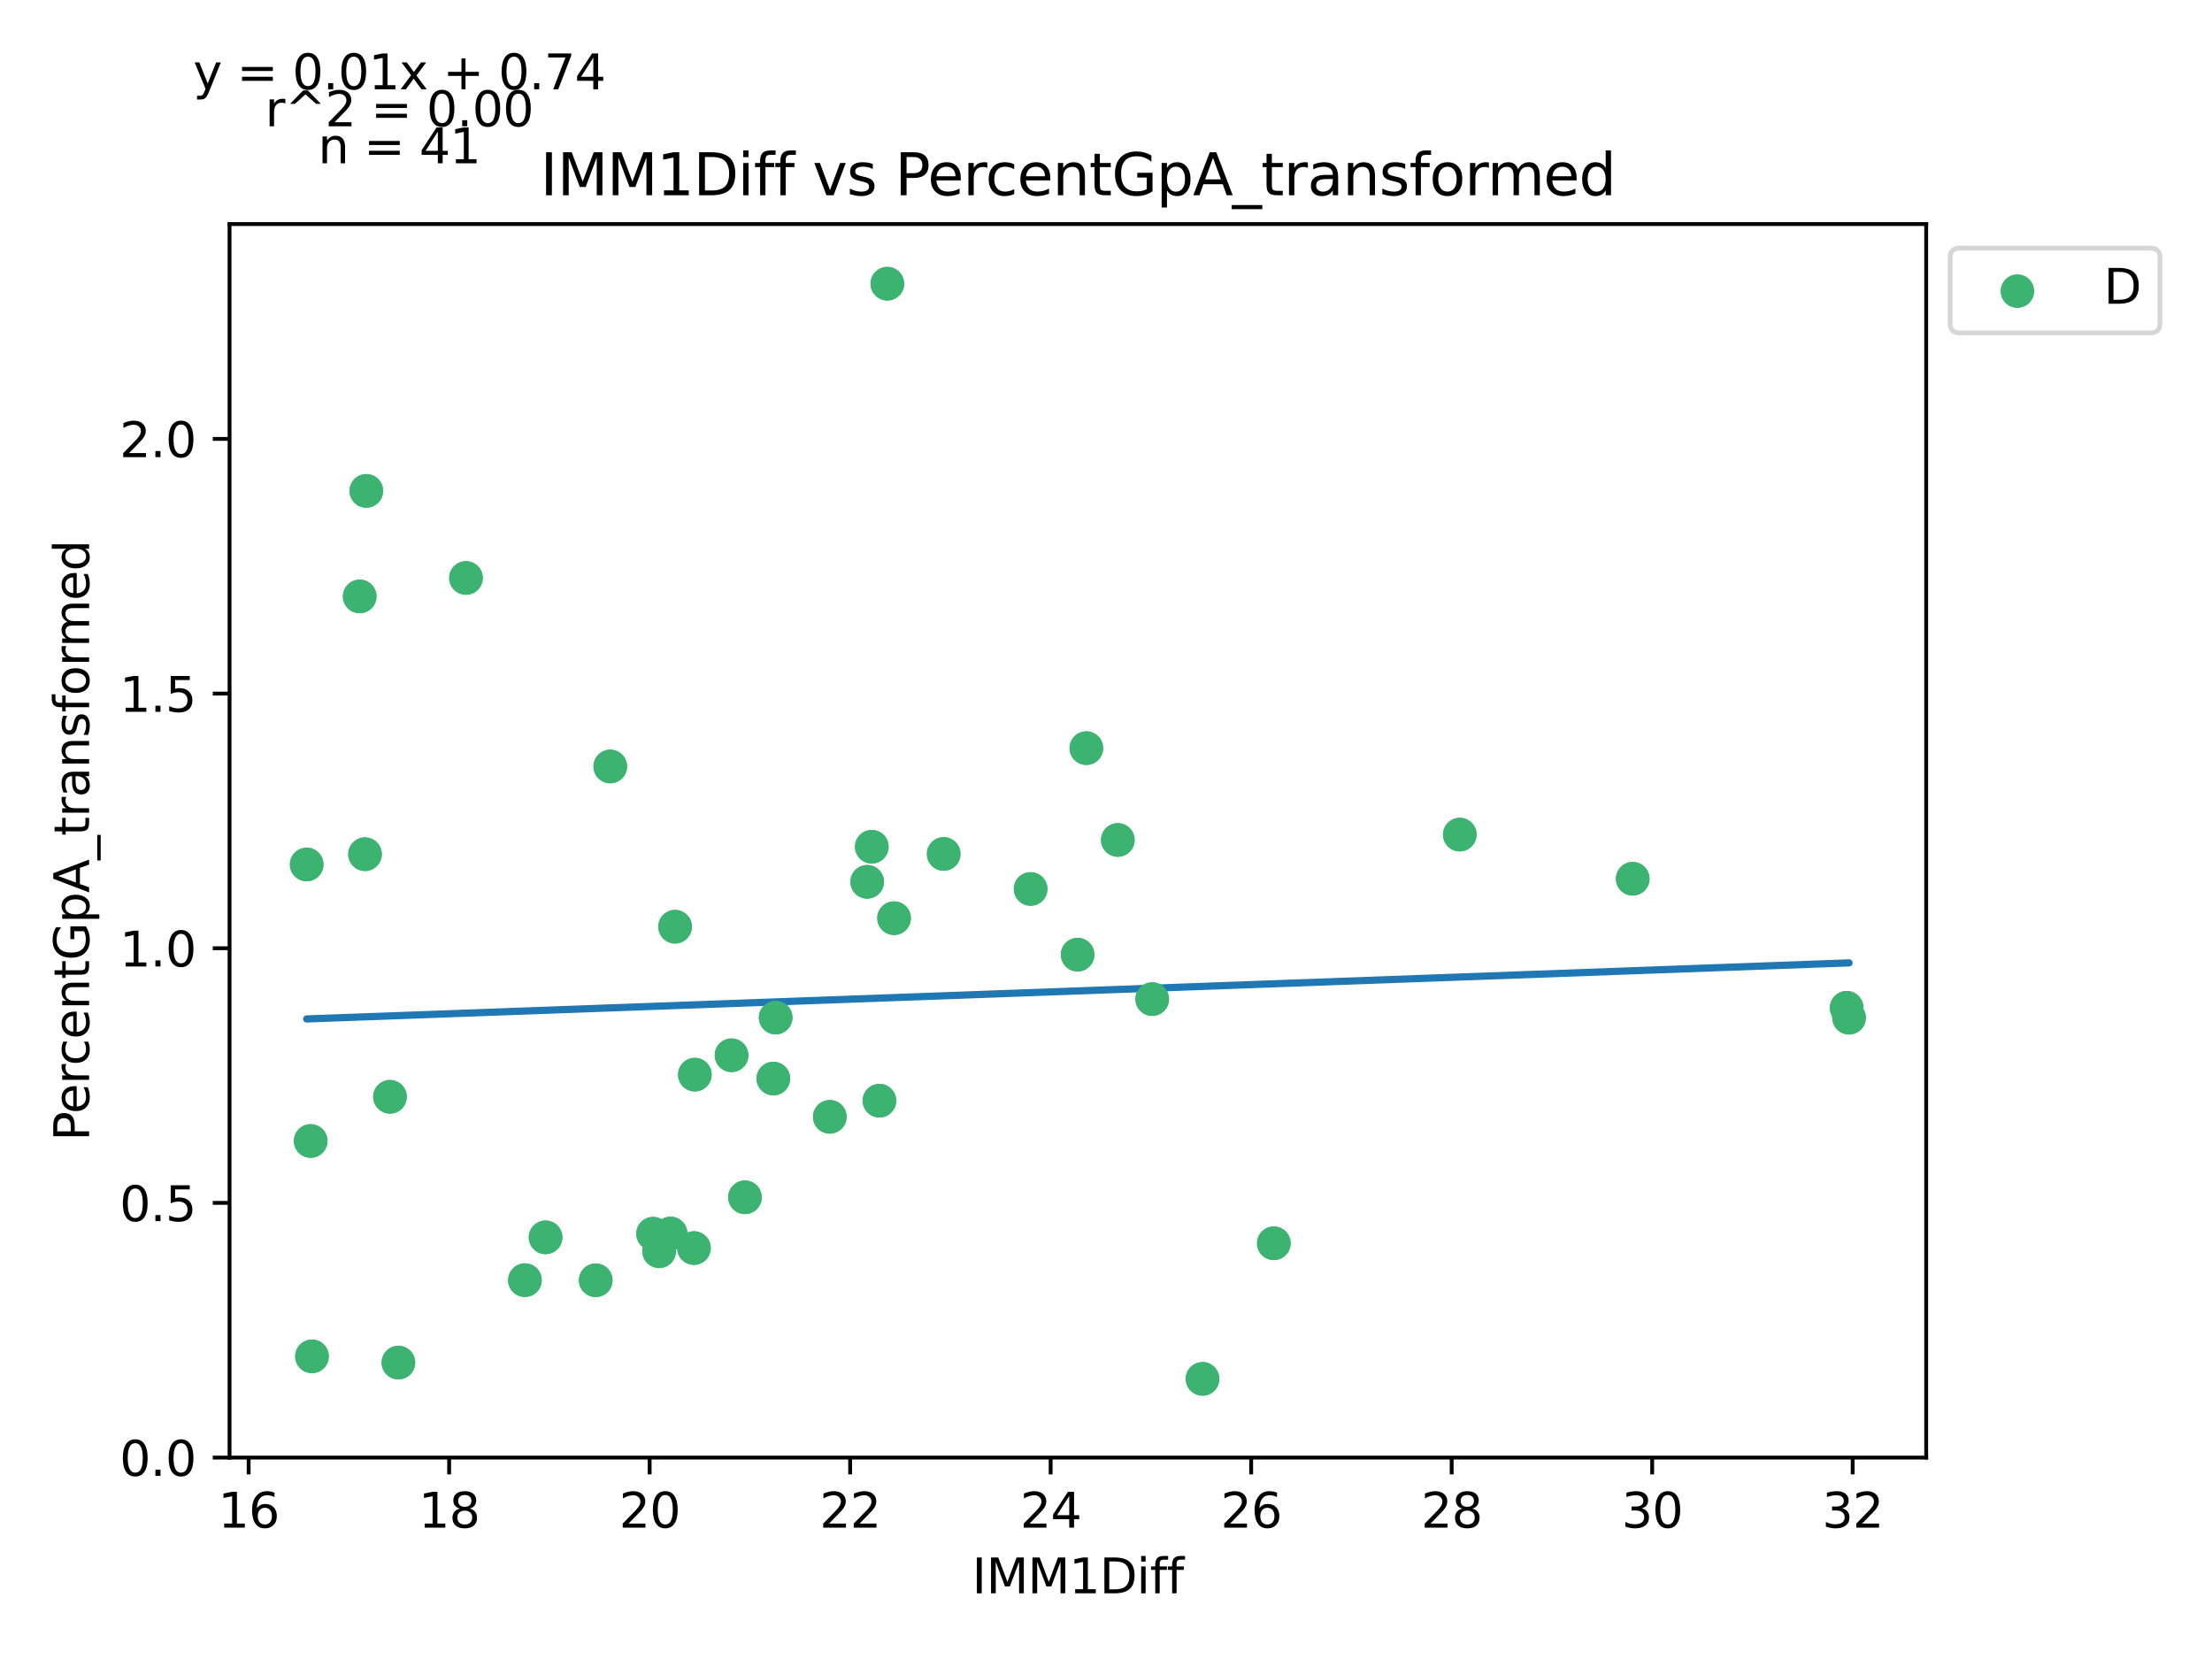 <?xml version="1.0" encoding="utf-8" standalone="no"?>
<!DOCTYPE svg PUBLIC "-//W3C//DTD SVG 1.1//EN"
  "http://www.w3.org/Graphics/SVG/1.1/DTD/svg11.dtd">
<svg xmlns:xlink="http://www.w3.org/1999/xlink" width="460.8pt" height="345.6pt" viewBox="0 0 460.8 345.6" xmlns="http://www.w3.org/2000/svg" version="1.1">
 <defs>
  <style type="text/css">*{stroke-linejoin: round; stroke-linecap: butt}</style>
 </defs>
 <g id="figure_1">
  <g id="patch_1">
   <path d="M 0 345.6 
L 460.8 345.6 
L 460.8 0 
L 0 0 
z
" style="fill: #ffffff"/>
  </g>
  <g id="axes_1">
   <g id="patch_2">
    <path d="M 47.821 303.64 
L 401.26 303.64 
L 401.26 46.676 
L 47.821 46.676 
z
" style="fill: #ffffff"/>
   </g>
   <g id="PathCollection_1">
    <defs>
     <path id="m56513c8182" d="M 0 3 
C 0.796 3 1.559 2.684 2.121 2.121 
C 2.684 1.559 3 0.796 3 0 
C 3 -0.796 2.684 -1.559 2.121 -2.121 
C 1.559 -2.684 0.796 -3 0 -3 
C -0.796 -3 -1.559 -2.684 -2.121 -2.121 
C -2.684 -1.559 -3 -0.796 -3 0 
C -3 0.796 -2.684 1.559 -2.121 2.121 
C -1.559 2.684 -0.796 3 0 3 
z
" style="stroke: #3cb371"/>
    </defs>
    <g clip-path="url(#pe6868b012c)">
     <use xlink:href="#m56513c8182" x="304.1" y="173.863" style="fill: #3cb371; stroke: #3cb371"/>
     <use xlink:href="#m56513c8182" x="340.126" y="183.063" style="fill: #3cb371; stroke: #3cb371"/>
     <use xlink:href="#m56513c8182" x="385.195" y="212.006" style="fill: #3cb371; stroke: #3cb371"/>
     <use xlink:href="#m56513c8182" x="384.693" y="209.935" style="fill: #3cb371; stroke: #3cb371"/>
     <use xlink:href="#m56513c8182" x="127.125" y="159.672" style="fill: #3cb371; stroke: #3cb371"/>
     <use xlink:href="#m56513c8182" x="214.694" y="185.188" style="fill: #3cb371; stroke: #3cb371"/>
     <use xlink:href="#m56513c8182" x="186.249" y="191.274" style="fill: #3cb371; stroke: #3cb371"/>
     <use xlink:href="#m56513c8182" x="64.722" y="237.691" style="fill: #3cb371; stroke: #3cb371"/>
     <use xlink:href="#m56513c8182" x="181.613" y="176.39" style="fill: #3cb371; stroke: #3cb371"/>
     <use xlink:href="#m56513c8182" x="82.996" y="283.856" style="fill: #3cb371; stroke: #3cb371"/>
     <use xlink:href="#m56513c8182" x="232.863" y="174.982" style="fill: #3cb371; stroke: #3cb371"/>
     <use xlink:href="#m56513c8182" x="136.043" y="257.012" style="fill: #3cb371; stroke: #3cb371"/>
     <use xlink:href="#m56513c8182" x="172.862" y="232.657" style="fill: #3cb371; stroke: #3cb371"/>
     <use xlink:href="#m56513c8182" x="152.395" y="219.832" style="fill: #3cb371; stroke: #3cb371"/>
     <use xlink:href="#m56513c8182" x="224.488" y="198.875" style="fill: #3cb371; stroke: #3cb371"/>
     <use xlink:href="#m56513c8182" x="226.305" y="155.853" style="fill: #3cb371; stroke: #3cb371"/>
     <use xlink:href="#m56513c8182" x="183.2" y="229.294" style="fill: #3cb371; stroke: #3cb371"/>
     <use xlink:href="#m56513c8182" x="97.072" y="120.401" style="fill: #3cb371; stroke: #3cb371"/>
     <use xlink:href="#m56513c8182" x="140.637" y="193.052" style="fill: #3cb371; stroke: #3cb371"/>
     <use xlink:href="#m56513c8182" x="180.652" y="183.7" style="fill: #3cb371; stroke: #3cb371"/>
     <use xlink:href="#m56513c8182" x="196.587" y="177.895" style="fill: #3cb371; stroke: #3cb371"/>
     <use xlink:href="#m56513c8182" x="76.041" y="177.945" style="fill: #3cb371; stroke: #3cb371"/>
     <use xlink:href="#m56513c8182" x="81.242" y="228.484" style="fill: #3cb371; stroke: #3cb371"/>
     <use xlink:href="#m56513c8182" x="144.751" y="223.868" style="fill: #3cb371; stroke: #3cb371"/>
     <use xlink:href="#m56513c8182" x="63.887" y="180.087" style="fill: #3cb371; stroke: #3cb371"/>
     <use xlink:href="#m56513c8182" x="113.654" y="257.759" style="fill: #3cb371; stroke: #3cb371"/>
     <use xlink:href="#m56513c8182" x="161.104" y="224.683" style="fill: #3cb371; stroke: #3cb371"/>
     <use xlink:href="#m56513c8182" x="161.584" y="211.981" style="fill: #3cb371; stroke: #3cb371"/>
     <use xlink:href="#m56513c8182" x="124.097" y="266.703" style="fill: #3cb371; stroke: #3cb371"/>
     <use xlink:href="#m56513c8182" x="184.85" y="59.1" style="fill: #3cb371; stroke: #3cb371"/>
     <use xlink:href="#m56513c8182" x="240.026" y="208.129" style="fill: #3cb371; stroke: #3cb371"/>
     <use xlink:href="#m56513c8182" x="155.194" y="249.418" style="fill: #3cb371; stroke: #3cb371"/>
     <use xlink:href="#m56513c8182" x="250.51" y="287.244" style="fill: #3cb371; stroke: #3cb371"/>
     <use xlink:href="#m56513c8182" x="137.317" y="260.657" style="fill: #3cb371; stroke: #3cb371"/>
     <use xlink:href="#m56513c8182" x="109.352" y="266.68" style="fill: #3cb371; stroke: #3cb371"/>
     <use xlink:href="#m56513c8182" x="74.935" y="124.247" style="fill: #3cb371; stroke: #3cb371"/>
     <use xlink:href="#m56513c8182" x="76.313" y="102.263" style="fill: #3cb371; stroke: #3cb371"/>
     <use xlink:href="#m56513c8182" x="64.994" y="282.557" style="fill: #3cb371; stroke: #3cb371"/>
     <use xlink:href="#m56513c8182" x="265.359" y="258.997" style="fill: #3cb371; stroke: #3cb371"/>
     <use xlink:href="#m56513c8182" x="144.563" y="259.995" style="fill: #3cb371; stroke: #3cb371"/>
     <use xlink:href="#m56513c8182" x="139.697" y="256.962" style="fill: #3cb371; stroke: #3cb371"/>
    </g>
   </g>
   <g id="matplotlib.axis_1">
    <g id="xtick_1">
     <g id="line2d_1">
      <defs>
       <path id="md3743d5312" d="M 0 0 
L 0 3.5 
" style="stroke: #000000; stroke-width: 0.8"/>
      </defs>
      <g>
       <use xlink:href="#md3743d5312" x="51.795" y="303.64" style="stroke: #000000; stroke-width: 0.8"/>
      </g>
     </g>
     <g id="text_1">
      <!-- 16 -->
      <g transform="translate(45.432 318.238) scale(0.1 -0.1)">
       <defs>
        <path id="DejaVuSans-31" d="M 794 531 
L 1825 531 
L 1825 4091 
L 703 3866 
L 703 4441 
L 1819 4666 
L 2450 4666 
L 2450 531 
L 3481 531 
L 3481 0 
L 794 0 
L 794 531 
z
" transform="scale(0.016)"/>
        <path id="DejaVuSans-36" d="M 2113 2584 
Q 1688 2584 1439 2293 
Q 1191 2003 1191 1497 
Q 1191 994 1439 701 
Q 1688 409 2113 409 
Q 2538 409 2786 701 
Q 3034 994 3034 1497 
Q 3034 2003 2786 2293 
Q 2538 2584 2113 2584 
z
M 3366 4563 
L 3366 3988 
Q 3128 4100 2886 4159 
Q 2644 4219 2406 4219 
Q 1781 4219 1451 3797 
Q 1122 3375 1075 2522 
Q 1259 2794 1537 2939 
Q 1816 3084 2150 3084 
Q 2853 3084 3261 2657 
Q 3669 2231 3669 1497 
Q 3669 778 3244 343 
Q 2819 -91 2113 -91 
Q 1303 -91 875 529 
Q 447 1150 447 2328 
Q 447 3434 972 4092 
Q 1497 4750 2381 4750 
Q 2619 4750 2861 4703 
Q 3103 4656 3366 4563 
z
" transform="scale(0.016)"/>
       </defs>
       <use xlink:href="#DejaVuSans-31"/>
       <use xlink:href="#DejaVuSans-36" x="63.623"/>
      </g>
     </g>
    </g>
    <g id="xtick_2">
     <g id="line2d_2">
      <g>
       <use xlink:href="#md3743d5312" x="93.564" y="303.64" style="stroke: #000000; stroke-width: 0.8"/>
      </g>
     </g>
     <g id="text_2">
      <!-- 18 -->
      <g transform="translate(87.201 318.238) scale(0.1 -0.1)">
       <defs>
        <path id="DejaVuSans-38" d="M 2034 2216 
Q 1584 2216 1326 1975 
Q 1069 1734 1069 1313 
Q 1069 891 1326 650 
Q 1584 409 2034 409 
Q 2484 409 2743 651 
Q 3003 894 3003 1313 
Q 3003 1734 2745 1975 
Q 2488 2216 2034 2216 
z
M 1403 2484 
Q 997 2584 770 2862 
Q 544 3141 544 3541 
Q 544 4100 942 4425 
Q 1341 4750 2034 4750 
Q 2731 4750 3128 4425 
Q 3525 4100 3525 3541 
Q 3525 3141 3298 2862 
Q 3072 2584 2669 2484 
Q 3125 2378 3379 2068 
Q 3634 1759 3634 1313 
Q 3634 634 3220 271 
Q 2806 -91 2034 -91 
Q 1263 -91 848 271 
Q 434 634 434 1313 
Q 434 1759 690 2068 
Q 947 2378 1403 2484 
z
M 1172 3481 
Q 1172 3119 1398 2916 
Q 1625 2713 2034 2713 
Q 2441 2713 2670 2916 
Q 2900 3119 2900 3481 
Q 2900 3844 2670 4047 
Q 2441 4250 2034 4250 
Q 1625 4250 1398 4047 
Q 1172 3844 1172 3481 
z
" transform="scale(0.016)"/>
       </defs>
       <use xlink:href="#DejaVuSans-31"/>
       <use xlink:href="#DejaVuSans-38" x="63.623"/>
      </g>
     </g>
    </g>
    <g id="xtick_3">
     <g id="line2d_3">
      <g>
       <use xlink:href="#md3743d5312" x="135.333" y="303.64" style="stroke: #000000; stroke-width: 0.8"/>
      </g>
     </g>
     <g id="text_3">
      <!-- 20 -->
      <g transform="translate(128.97 318.238) scale(0.1 -0.1)">
       <defs>
        <path id="DejaVuSans-32" d="M 1228 531 
L 3431 531 
L 3431 0 
L 469 0 
L 469 531 
Q 828 903 1448 1529 
Q 2069 2156 2228 2338 
Q 2531 2678 2651 2914 
Q 2772 3150 2772 3378 
Q 2772 3750 2511 3984 
Q 2250 4219 1831 4219 
Q 1534 4219 1204 4116 
Q 875 4013 500 3803 
L 500 4441 
Q 881 4594 1212 4672 
Q 1544 4750 1819 4750 
Q 2544 4750 2975 4387 
Q 3406 4025 3406 3419 
Q 3406 3131 3298 2873 
Q 3191 2616 2906 2266 
Q 2828 2175 2409 1742 
Q 1991 1309 1228 531 
z
" transform="scale(0.016)"/>
        <path id="DejaVuSans-30" d="M 2034 4250 
Q 1547 4250 1301 3770 
Q 1056 3291 1056 2328 
Q 1056 1369 1301 889 
Q 1547 409 2034 409 
Q 2525 409 2770 889 
Q 3016 1369 3016 2328 
Q 3016 3291 2770 3770 
Q 2525 4250 2034 4250 
z
M 2034 4750 
Q 2819 4750 3233 4129 
Q 3647 3509 3647 2328 
Q 3647 1150 3233 529 
Q 2819 -91 2034 -91 
Q 1250 -91 836 529 
Q 422 1150 422 2328 
Q 422 3509 836 4129 
Q 1250 4750 2034 4750 
z
" transform="scale(0.016)"/>
       </defs>
       <use xlink:href="#DejaVuSans-32"/>
       <use xlink:href="#DejaVuSans-30" x="63.623"/>
      </g>
     </g>
    </g>
    <g id="xtick_4">
     <g id="line2d_4">
      <g>
       <use xlink:href="#md3743d5312" x="177.101" y="303.64" style="stroke: #000000; stroke-width: 0.8"/>
      </g>
     </g>
     <g id="text_4">
      <!-- 22 -->
      <g transform="translate(170.739 318.238) scale(0.1 -0.1)">
       <use xlink:href="#DejaVuSans-32"/>
       <use xlink:href="#DejaVuSans-32" x="63.623"/>
      </g>
     </g>
    </g>
    <g id="xtick_5">
     <g id="line2d_5">
      <g>
       <use xlink:href="#md3743d5312" x="218.87" y="303.64" style="stroke: #000000; stroke-width: 0.8"/>
      </g>
     </g>
     <g id="text_5">
      <!-- 24 -->
      <g transform="translate(212.508 318.238) scale(0.1 -0.1)">
       <defs>
        <path id="DejaVuSans-34" d="M 2419 4116 
L 825 1625 
L 2419 1625 
L 2419 4116 
z
M 2253 4666 
L 3047 4666 
L 3047 1625 
L 3713 1625 
L 3713 1100 
L 3047 1100 
L 3047 0 
L 2419 0 
L 2419 1100 
L 313 1100 
L 313 1709 
L 2253 4666 
z
" transform="scale(0.016)"/>
       </defs>
       <use xlink:href="#DejaVuSans-32"/>
       <use xlink:href="#DejaVuSans-34" x="63.623"/>
      </g>
     </g>
    </g>
    <g id="xtick_6">
     <g id="line2d_6">
      <g>
       <use xlink:href="#md3743d5312" x="260.639" y="303.64" style="stroke: #000000; stroke-width: 0.8"/>
      </g>
     </g>
     <g id="text_6">
      <!-- 26 -->
      <g transform="translate(254.277 318.238) scale(0.1 -0.1)">
       <use xlink:href="#DejaVuSans-32"/>
       <use xlink:href="#DejaVuSans-36" x="63.623"/>
      </g>
     </g>
    </g>
    <g id="xtick_7">
     <g id="line2d_7">
      <g>
       <use xlink:href="#md3743d5312" x="302.408" y="303.64" style="stroke: #000000; stroke-width: 0.8"/>
      </g>
     </g>
     <g id="text_7">
      <!-- 28 -->
      <g transform="translate(296.046 318.238) scale(0.1 -0.1)">
       <use xlink:href="#DejaVuSans-32"/>
       <use xlink:href="#DejaVuSans-38" x="63.623"/>
      </g>
     </g>
    </g>
    <g id="xtick_8">
     <g id="line2d_8">
      <g>
       <use xlink:href="#md3743d5312" x="344.177" y="303.64" style="stroke: #000000; stroke-width: 0.8"/>
      </g>
     </g>
     <g id="text_8">
      <!-- 30 -->
      <g transform="translate(337.815 318.238) scale(0.1 -0.1)">
       <defs>
        <path id="DejaVuSans-33" d="M 2597 2516 
Q 3050 2419 3304 2112 
Q 3559 1806 3559 1356 
Q 3559 666 3084 287 
Q 2609 -91 1734 -91 
Q 1441 -91 1130 -33 
Q 819 25 488 141 
L 488 750 
Q 750 597 1062 519 
Q 1375 441 1716 441 
Q 2309 441 2620 675 
Q 2931 909 2931 1356 
Q 2931 1769 2642 2001 
Q 2353 2234 1838 2234 
L 1294 2234 
L 1294 2753 
L 1863 2753 
Q 2328 2753 2575 2939 
Q 2822 3125 2822 3475 
Q 2822 3834 2567 4026 
Q 2313 4219 1838 4219 
Q 1578 4219 1281 4162 
Q 984 4106 628 3988 
L 628 4550 
Q 988 4650 1302 4700 
Q 1616 4750 1894 4750 
Q 2613 4750 3031 4423 
Q 3450 4097 3450 3541 
Q 3450 3153 3228 2886 
Q 3006 2619 2597 2516 
z
" transform="scale(0.016)"/>
       </defs>
       <use xlink:href="#DejaVuSans-33"/>
       <use xlink:href="#DejaVuSans-30" x="63.623"/>
      </g>
     </g>
    </g>
    <g id="xtick_9">
     <g id="line2d_9">
      <g>
       <use xlink:href="#md3743d5312" x="385.946" y="303.64" style="stroke: #000000; stroke-width: 0.8"/>
      </g>
     </g>
     <g id="text_9">
      <!-- 32 -->
      <g transform="translate(379.584 318.238) scale(0.1 -0.1)">
       <use xlink:href="#DejaVuSans-33"/>
       <use xlink:href="#DejaVuSans-32" x="63.623"/>
      </g>
     </g>
    </g>
    <g id="text_10">
     <!-- IMM1Diff -->
     <g transform="translate(202.497 331.917) scale(0.1 -0.1)">
      <defs>
       <path id="DejaVuSans-49" d="M 628 4666 
L 1259 4666 
L 1259 0 
L 628 0 
L 628 4666 
z
" transform="scale(0.016)"/>
       <path id="DejaVuSans-4d" d="M 628 4666 
L 1569 4666 
L 2759 1491 
L 3956 4666 
L 4897 4666 
L 4897 0 
L 4281 0 
L 4281 4097 
L 3078 897 
L 2444 897 
L 1241 4097 
L 1241 0 
L 628 0 
L 628 4666 
z
" transform="scale(0.016)"/>
       <path id="DejaVuSans-44" d="M 1259 4147 
L 1259 519 
L 2022 519 
Q 2988 519 3436 956 
Q 3884 1394 3884 2338 
Q 3884 3275 3436 3711 
Q 2988 4147 2022 4147 
L 1259 4147 
z
M 628 4666 
L 1925 4666 
Q 3281 4666 3915 4102 
Q 4550 3538 4550 2338 
Q 4550 1131 3912 565 
Q 3275 0 1925 0 
L 628 0 
L 628 4666 
z
" transform="scale(0.016)"/>
       <path id="DejaVuSans-69" d="M 603 3500 
L 1178 3500 
L 1178 0 
L 603 0 
L 603 3500 
z
M 603 4863 
L 1178 4863 
L 1178 4134 
L 603 4134 
L 603 4863 
z
" transform="scale(0.016)"/>
       <path id="DejaVuSans-66" d="M 2375 4863 
L 2375 4384 
L 1825 4384 
Q 1516 4384 1395 4259 
Q 1275 4134 1275 3809 
L 1275 3500 
L 2222 3500 
L 2222 3053 
L 1275 3053 
L 1275 0 
L 697 0 
L 697 3053 
L 147 3053 
L 147 3500 
L 697 3500 
L 697 3744 
Q 697 4328 969 4595 
Q 1241 4863 1831 4863 
L 2375 4863 
z
" transform="scale(0.016)"/>
      </defs>
      <use xlink:href="#DejaVuSans-49"/>
      <use xlink:href="#DejaVuSans-4d" x="29.492"/>
      <use xlink:href="#DejaVuSans-4d" x="115.771"/>
      <use xlink:href="#DejaVuSans-31" x="202.051"/>
      <use xlink:href="#DejaVuSans-44" x="265.674"/>
      <use xlink:href="#DejaVuSans-69" x="342.676"/>
      <use xlink:href="#DejaVuSans-66" x="370.459"/>
      <use xlink:href="#DejaVuSans-66" x="405.664"/>
     </g>
    </g>
   </g>
   <g id="matplotlib.axis_2">
    <g id="ytick_1">
     <g id="line2d_10">
      <defs>
       <path id="mcf770a437d" d="M 0 0 
L -3.5 0 
" style="stroke: #000000; stroke-width: 0.8"/>
      </defs>
      <g>
       <use xlink:href="#mcf770a437d" x="47.821" y="303.64" style="stroke: #000000; stroke-width: 0.8"/>
      </g>
     </g>
     <g id="text_11">
      <!-- 0.0 -->
      <g transform="translate(24.918 307.439) scale(0.1 -0.1)">
       <defs>
        <path id="DejaVuSans-2e" d="M 684 794 
L 1344 794 
L 1344 0 
L 684 0 
L 684 794 
z
" transform="scale(0.016)"/>
       </defs>
       <use xlink:href="#DejaVuSans-30"/>
       <use xlink:href="#DejaVuSans-2e" x="63.623"/>
       <use xlink:href="#DejaVuSans-30" x="95.41"/>
      </g>
     </g>
    </g>
    <g id="ytick_2">
     <g id="line2d_11">
      <g>
       <use xlink:href="#mcf770a437d" x="47.821" y="250.588" style="stroke: #000000; stroke-width: 0.8"/>
      </g>
     </g>
     <g id="text_12">
      <!-- 0.5 -->
      <g transform="translate(24.918 254.387) scale(0.1 -0.1)">
       <defs>
        <path id="DejaVuSans-35" d="M 691 4666 
L 3169 4666 
L 3169 4134 
L 1269 4134 
L 1269 2991 
Q 1406 3038 1543 3061 
Q 1681 3084 1819 3084 
Q 2600 3084 3056 2656 
Q 3513 2228 3513 1497 
Q 3513 744 3044 326 
Q 2575 -91 1722 -91 
Q 1428 -91 1123 -41 
Q 819 9 494 109 
L 494 744 
Q 775 591 1075 516 
Q 1375 441 1709 441 
Q 2250 441 2565 725 
Q 2881 1009 2881 1497 
Q 2881 1984 2565 2268 
Q 2250 2553 1709 2553 
Q 1456 2553 1204 2497 
Q 953 2441 691 2322 
L 691 4666 
z
" transform="scale(0.016)"/>
       </defs>
       <use xlink:href="#DejaVuSans-30"/>
       <use xlink:href="#DejaVuSans-2e" x="63.623"/>
       <use xlink:href="#DejaVuSans-35" x="95.41"/>
      </g>
     </g>
    </g>
    <g id="ytick_3">
     <g id="line2d_12">
      <g>
       <use xlink:href="#mcf770a437d" x="47.821" y="197.536" style="stroke: #000000; stroke-width: 0.8"/>
      </g>
     </g>
     <g id="text_13">
      <!-- 1.0 -->
      <g transform="translate(24.918 201.336) scale(0.1 -0.1)">
       <use xlink:href="#DejaVuSans-31"/>
       <use xlink:href="#DejaVuSans-2e" x="63.623"/>
       <use xlink:href="#DejaVuSans-30" x="95.41"/>
      </g>
     </g>
    </g>
    <g id="ytick_4">
     <g id="line2d_13">
      <g>
       <use xlink:href="#mcf770a437d" x="47.821" y="144.485" style="stroke: #000000; stroke-width: 0.8"/>
      </g>
     </g>
     <g id="text_14">
      <!-- 1.5 -->
      <g transform="translate(24.918 148.284) scale(0.1 -0.1)">
       <use xlink:href="#DejaVuSans-31"/>
       <use xlink:href="#DejaVuSans-2e" x="63.623"/>
       <use xlink:href="#DejaVuSans-35" x="95.41"/>
      </g>
     </g>
    </g>
    <g id="ytick_5">
     <g id="line2d_14">
      <g>
       <use xlink:href="#mcf770a437d" x="47.821" y="91.433" style="stroke: #000000; stroke-width: 0.8"/>
      </g>
     </g>
     <g id="text_15">
      <!-- 2.0 -->
      <g transform="translate(24.918 95.232) scale(0.1 -0.1)">
       <use xlink:href="#DejaVuSans-32"/>
       <use xlink:href="#DejaVuSans-2e" x="63.623"/>
       <use xlink:href="#DejaVuSans-30" x="95.41"/>
      </g>
     </g>
    </g>
    <g id="text_16">
     <!-- PercentGpA_transformed -->
     <g transform="translate(18.56 237.696) rotate(-90) scale(0.1 -0.1)">
      <defs>
       <path id="DejaVuSans-50" d="M 1259 4147 
L 1259 2394 
L 2053 2394 
Q 2494 2394 2734 2622 
Q 2975 2850 2975 3272 
Q 2975 3691 2734 3919 
Q 2494 4147 2053 4147 
L 1259 4147 
z
M 628 4666 
L 2053 4666 
Q 2838 4666 3239 4311 
Q 3641 3956 3641 3272 
Q 3641 2581 3239 2228 
Q 2838 1875 2053 1875 
L 1259 1875 
L 1259 0 
L 628 0 
L 628 4666 
z
" transform="scale(0.016)"/>
       <path id="DejaVuSans-65" d="M 3597 1894 
L 3597 1613 
L 953 1613 
Q 991 1019 1311 708 
Q 1631 397 2203 397 
Q 2534 397 2845 478 
Q 3156 559 3463 722 
L 3463 178 
Q 3153 47 2828 -22 
Q 2503 -91 2169 -91 
Q 1331 -91 842 396 
Q 353 884 353 1716 
Q 353 2575 817 3079 
Q 1281 3584 2069 3584 
Q 2775 3584 3186 3129 
Q 3597 2675 3597 1894 
z
M 3022 2063 
Q 3016 2534 2758 2815 
Q 2500 3097 2075 3097 
Q 1594 3097 1305 2825 
Q 1016 2553 972 2059 
L 3022 2063 
z
" transform="scale(0.016)"/>
       <path id="DejaVuSans-72" d="M 2631 2963 
Q 2534 3019 2420 3045 
Q 2306 3072 2169 3072 
Q 1681 3072 1420 2755 
Q 1159 2438 1159 1844 
L 1159 0 
L 581 0 
L 581 3500 
L 1159 3500 
L 1159 2956 
Q 1341 3275 1631 3429 
Q 1922 3584 2338 3584 
Q 2397 3584 2469 3576 
Q 2541 3569 2628 3553 
L 2631 2963 
z
" transform="scale(0.016)"/>
       <path id="DejaVuSans-63" d="M 3122 3366 
L 3122 2828 
Q 2878 2963 2633 3030 
Q 2388 3097 2138 3097 
Q 1578 3097 1268 2742 
Q 959 2388 959 1747 
Q 959 1106 1268 751 
Q 1578 397 2138 397 
Q 2388 397 2633 464 
Q 2878 531 3122 666 
L 3122 134 
Q 2881 22 2623 -34 
Q 2366 -91 2075 -91 
Q 1284 -91 818 406 
Q 353 903 353 1747 
Q 353 2603 823 3093 
Q 1294 3584 2113 3584 
Q 2378 3584 2631 3529 
Q 2884 3475 3122 3366 
z
" transform="scale(0.016)"/>
       <path id="DejaVuSans-6e" d="M 3513 2113 
L 3513 0 
L 2938 0 
L 2938 2094 
Q 2938 2591 2744 2837 
Q 2550 3084 2163 3084 
Q 1697 3084 1428 2787 
Q 1159 2491 1159 1978 
L 1159 0 
L 581 0 
L 581 3500 
L 1159 3500 
L 1159 2956 
Q 1366 3272 1645 3428 
Q 1925 3584 2291 3584 
Q 2894 3584 3203 3211 
Q 3513 2838 3513 2113 
z
" transform="scale(0.016)"/>
       <path id="DejaVuSans-74" d="M 1172 4494 
L 1172 3500 
L 2356 3500 
L 2356 3053 
L 1172 3053 
L 1172 1153 
Q 1172 725 1289 603 
Q 1406 481 1766 481 
L 2356 481 
L 2356 0 
L 1766 0 
Q 1100 0 847 248 
Q 594 497 594 1153 
L 594 3053 
L 172 3053 
L 172 3500 
L 594 3500 
L 594 4494 
L 1172 4494 
z
" transform="scale(0.016)"/>
       <path id="DejaVuSans-47" d="M 3809 666 
L 3809 1919 
L 2778 1919 
L 2778 2438 
L 4434 2438 
L 4434 434 
Q 4069 175 3628 42 
Q 3188 -91 2688 -91 
Q 1594 -91 976 548 
Q 359 1188 359 2328 
Q 359 3472 976 4111 
Q 1594 4750 2688 4750 
Q 3144 4750 3555 4637 
Q 3966 4525 4313 4306 
L 4313 3634 
Q 3963 3931 3569 4081 
Q 3175 4231 2741 4231 
Q 1884 4231 1454 3753 
Q 1025 3275 1025 2328 
Q 1025 1384 1454 906 
Q 1884 428 2741 428 
Q 3075 428 3337 486 
Q 3600 544 3809 666 
z
" transform="scale(0.016)"/>
       <path id="DejaVuSans-70" d="M 1159 525 
L 1159 -1331 
L 581 -1331 
L 581 3500 
L 1159 3500 
L 1159 2969 
Q 1341 3281 1617 3432 
Q 1894 3584 2278 3584 
Q 2916 3584 3314 3078 
Q 3713 2572 3713 1747 
Q 3713 922 3314 415 
Q 2916 -91 2278 -91 
Q 1894 -91 1617 61 
Q 1341 213 1159 525 
z
M 3116 1747 
Q 3116 2381 2855 2742 
Q 2594 3103 2138 3103 
Q 1681 3103 1420 2742 
Q 1159 2381 1159 1747 
Q 1159 1113 1420 752 
Q 1681 391 2138 391 
Q 2594 391 2855 752 
Q 3116 1113 3116 1747 
z
" transform="scale(0.016)"/>
       <path id="DejaVuSans-41" d="M 2188 4044 
L 1331 1722 
L 3047 1722 
L 2188 4044 
z
M 1831 4666 
L 2547 4666 
L 4325 0 
L 3669 0 
L 3244 1197 
L 1141 1197 
L 716 0 
L 50 0 
L 1831 4666 
z
" transform="scale(0.016)"/>
       <path id="DejaVuSans-5f" d="M 3263 -1063 
L 3263 -1509 
L -63 -1509 
L -63 -1063 
L 3263 -1063 
z
" transform="scale(0.016)"/>
       <path id="DejaVuSans-61" d="M 2194 1759 
Q 1497 1759 1228 1600 
Q 959 1441 959 1056 
Q 959 750 1161 570 
Q 1363 391 1709 391 
Q 2188 391 2477 730 
Q 2766 1069 2766 1631 
L 2766 1759 
L 2194 1759 
z
M 3341 1997 
L 3341 0 
L 2766 0 
L 2766 531 
Q 2569 213 2275 61 
Q 1981 -91 1556 -91 
Q 1019 -91 701 211 
Q 384 513 384 1019 
Q 384 1609 779 1909 
Q 1175 2209 1959 2209 
L 2766 2209 
L 2766 2266 
Q 2766 2663 2505 2880 
Q 2244 3097 1772 3097 
Q 1472 3097 1187 3025 
Q 903 2953 641 2809 
L 641 3341 
Q 956 3463 1253 3523 
Q 1550 3584 1831 3584 
Q 2591 3584 2966 3190 
Q 3341 2797 3341 1997 
z
" transform="scale(0.016)"/>
       <path id="DejaVuSans-73" d="M 2834 3397 
L 2834 2853 
Q 2591 2978 2328 3040 
Q 2066 3103 1784 3103 
Q 1356 3103 1142 2972 
Q 928 2841 928 2578 
Q 928 2378 1081 2264 
Q 1234 2150 1697 2047 
L 1894 2003 
Q 2506 1872 2764 1633 
Q 3022 1394 3022 966 
Q 3022 478 2636 193 
Q 2250 -91 1575 -91 
Q 1294 -91 989 -36 
Q 684 19 347 128 
L 347 722 
Q 666 556 975 473 
Q 1284 391 1588 391 
Q 1994 391 2212 530 
Q 2431 669 2431 922 
Q 2431 1156 2273 1281 
Q 2116 1406 1581 1522 
L 1381 1569 
Q 847 1681 609 1914 
Q 372 2147 372 2553 
Q 372 3047 722 3315 
Q 1072 3584 1716 3584 
Q 2034 3584 2315 3537 
Q 2597 3491 2834 3397 
z
" transform="scale(0.016)"/>
       <path id="DejaVuSans-6f" d="M 1959 3097 
Q 1497 3097 1228 2736 
Q 959 2375 959 1747 
Q 959 1119 1226 758 
Q 1494 397 1959 397 
Q 2419 397 2687 759 
Q 2956 1122 2956 1747 
Q 2956 2369 2687 2733 
Q 2419 3097 1959 3097 
z
M 1959 3584 
Q 2709 3584 3137 3096 
Q 3566 2609 3566 1747 
Q 3566 888 3137 398 
Q 2709 -91 1959 -91 
Q 1206 -91 779 398 
Q 353 888 353 1747 
Q 353 2609 779 3096 
Q 1206 3584 1959 3584 
z
" transform="scale(0.016)"/>
       <path id="DejaVuSans-6d" d="M 3328 2828 
Q 3544 3216 3844 3400 
Q 4144 3584 4550 3584 
Q 5097 3584 5394 3201 
Q 5691 2819 5691 2113 
L 5691 0 
L 5113 0 
L 5113 2094 
Q 5113 2597 4934 2840 
Q 4756 3084 4391 3084 
Q 3944 3084 3684 2787 
Q 3425 2491 3425 1978 
L 3425 0 
L 2847 0 
L 2847 2094 
Q 2847 2600 2669 2842 
Q 2491 3084 2119 3084 
Q 1678 3084 1418 2786 
Q 1159 2488 1159 1978 
L 1159 0 
L 581 0 
L 581 3500 
L 1159 3500 
L 1159 2956 
Q 1356 3278 1631 3431 
Q 1906 3584 2284 3584 
Q 2666 3584 2933 3390 
Q 3200 3197 3328 2828 
z
" transform="scale(0.016)"/>
       <path id="DejaVuSans-64" d="M 2906 2969 
L 2906 4863 
L 3481 4863 
L 3481 0 
L 2906 0 
L 2906 525 
Q 2725 213 2448 61 
Q 2172 -91 1784 -91 
Q 1150 -91 751 415 
Q 353 922 353 1747 
Q 353 2572 751 3078 
Q 1150 3584 1784 3584 
Q 2172 3584 2448 3432 
Q 2725 3281 2906 2969 
z
M 947 1747 
Q 947 1113 1208 752 
Q 1469 391 1925 391 
Q 2381 391 2643 752 
Q 2906 1113 2906 1747 
Q 2906 2381 2643 2742 
Q 2381 3103 1925 3103 
Q 1469 3103 1208 2742 
Q 947 2381 947 1747 
z
" transform="scale(0.016)"/>
      </defs>
      <use xlink:href="#DejaVuSans-50"/>
      <use xlink:href="#DejaVuSans-65" x="56.678"/>
      <use xlink:href="#DejaVuSans-72" x="118.201"/>
      <use xlink:href="#DejaVuSans-63" x="157.064"/>
      <use xlink:href="#DejaVuSans-65" x="212.045"/>
      <use xlink:href="#DejaVuSans-6e" x="273.568"/>
      <use xlink:href="#DejaVuSans-74" x="336.947"/>
      <use xlink:href="#DejaVuSans-47" x="376.156"/>
      <use xlink:href="#DejaVuSans-70" x="453.646"/>
      <use xlink:href="#DejaVuSans-41" x="517.123"/>
      <use xlink:href="#DejaVuSans-5f" x="585.531"/>
      <use xlink:href="#DejaVuSans-74" x="635.531"/>
      <use xlink:href="#DejaVuSans-72" x="674.74"/>
      <use xlink:href="#DejaVuSans-61" x="715.854"/>
      <use xlink:href="#DejaVuSans-6e" x="777.133"/>
      <use xlink:href="#DejaVuSans-73" x="840.512"/>
      <use xlink:href="#DejaVuSans-66" x="892.611"/>
      <use xlink:href="#DejaVuSans-6f" x="927.816"/>
      <use xlink:href="#DejaVuSans-72" x="988.998"/>
      <use xlink:href="#DejaVuSans-6d" x="1028.361"/>
      <use xlink:href="#DejaVuSans-65" x="1125.773"/>
      <use xlink:href="#DejaVuSans-64" x="1187.297"/>
     </g>
    </g>
   </g>
   <g id="LineCollection_1">
    <path d="M 304.1 174.008 
L 304.1 173.719 
" clip-path="url(#pe6868b012c)" style="fill: none; stroke: #d3d3d3; stroke-width: 3"/>
    <path d="M 340.126 183.253 
L 340.126 182.873 
" clip-path="url(#pe6868b012c)" style="fill: none; stroke: #d3d3d3; stroke-width: 3"/>
    <path d="M 385.195 212.121 
L 385.195 211.892 
" clip-path="url(#pe6868b012c)" style="fill: none; stroke: #d3d3d3; stroke-width: 3"/>
    <path d="M 384.693 210.043 
L 384.693 209.827 
" clip-path="url(#pe6868b012c)" style="fill: none; stroke: #d3d3d3; stroke-width: 3"/>
    <path d="M 127.125 159.979 
L 127.125 159.366 
" clip-path="url(#pe6868b012c)" style="fill: none; stroke: #d3d3d3; stroke-width: 3"/>
    <path d="M 214.694 185.284 
L 214.694 185.093 
" clip-path="url(#pe6868b012c)" style="fill: none; stroke: #d3d3d3; stroke-width: 3"/>
    <path d="M 186.249 191.639 
L 186.249 190.909 
" clip-path="url(#pe6868b012c)" style="fill: none; stroke: #d3d3d3; stroke-width: 3"/>
    <path d="M 64.722 237.833 
L 64.722 237.548 
" clip-path="url(#pe6868b012c)" style="fill: none; stroke: #d3d3d3; stroke-width: 3"/>
    <path d="M 181.613 176.433 
L 181.613 176.347 
" clip-path="url(#pe6868b012c)" style="fill: none; stroke: #d3d3d3; stroke-width: 3"/>
    <path d="M 82.996 284.083 
L 82.996 283.629 
" clip-path="url(#pe6868b012c)" style="fill: none; stroke: #d3d3d3; stroke-width: 3"/>
    <path d="M 232.863 175.097 
L 232.863 174.867 
" clip-path="url(#pe6868b012c)" style="fill: none; stroke: #d3d3d3; stroke-width: 3"/>
    <path d="M 136.043 257.114 
L 136.043 256.91 
" clip-path="url(#pe6868b012c)" style="fill: none; stroke: #d3d3d3; stroke-width: 3"/>
    <path d="M 172.862 232.86 
L 172.862 232.455 
" clip-path="url(#pe6868b012c)" style="fill: none; stroke: #d3d3d3; stroke-width: 3"/>
    <path d="M 152.395 219.912 
L 152.395 219.751 
" clip-path="url(#pe6868b012c)" style="fill: none; stroke: #d3d3d3; stroke-width: 3"/>
    <path d="M 224.488 198.953 
L 224.488 198.796 
" clip-path="url(#pe6868b012c)" style="fill: none; stroke: #d3d3d3; stroke-width: 3"/>
    <path d="M 226.305 156.227 
L 226.305 155.479 
" clip-path="url(#pe6868b012c)" style="fill: none; stroke: #d3d3d3; stroke-width: 3"/>
    <path d="M 183.2 229.453 
L 183.2 229.134 
" clip-path="url(#pe6868b012c)" style="fill: none; stroke: #d3d3d3; stroke-width: 3"/>
    <path d="M 97.072 121.431 
L 97.072 119.371 
" clip-path="url(#pe6868b012c)" style="fill: none; stroke: #d3d3d3; stroke-width: 3"/>
    <path d="M 140.637 193.75 
L 140.637 192.354 
" clip-path="url(#pe6868b012c)" style="fill: none; stroke: #d3d3d3; stroke-width: 3"/>
    <path d="M 180.652 184.007 
L 180.652 183.394 
" clip-path="url(#pe6868b012c)" style="fill: none; stroke: #d3d3d3; stroke-width: 3"/>
    <path d="M 196.587 178.047 
L 196.587 177.744 
" clip-path="url(#pe6868b012c)" style="fill: none; stroke: #d3d3d3; stroke-width: 3"/>
    <path d="M 76.041 178.206 
L 76.041 177.683 
" clip-path="url(#pe6868b012c)" style="fill: none; stroke: #d3d3d3; stroke-width: 3"/>
    <path d="M 81.242 228.52 
L 81.242 228.447 
" clip-path="url(#pe6868b012c)" style="fill: none; stroke: #d3d3d3; stroke-width: 3"/>
    <path d="M 144.751 223.99 
L 144.751 223.747 
" clip-path="url(#pe6868b012c)" style="fill: none; stroke: #d3d3d3; stroke-width: 3"/>
    <path d="M 63.887 180.165 
L 63.887 180.009 
" clip-path="url(#pe6868b012c)" style="fill: none; stroke: #d3d3d3; stroke-width: 3"/>
    <path d="M 113.654 257.819 
L 113.654 257.699 
" clip-path="url(#pe6868b012c)" style="fill: none; stroke: #d3d3d3; stroke-width: 3"/>
    <path d="M 161.104 224.779 
L 161.104 224.586 
" clip-path="url(#pe6868b012c)" style="fill: none; stroke: #d3d3d3; stroke-width: 3"/>
    <path d="M 161.584 212.413 
L 161.584 211.548 
" clip-path="url(#pe6868b012c)" style="fill: none; stroke: #d3d3d3; stroke-width: 3"/>
    <path d="M 124.097 266.849 
L 124.097 266.557 
" clip-path="url(#pe6868b012c)" style="fill: none; stroke: #d3d3d3; stroke-width: 3"/>
    <path d="M 184.85 60.063 
L 184.85 58.137 
" clip-path="url(#pe6868b012c)" style="fill: none; stroke: #d3d3d3; stroke-width: 3"/>
    <path d="M 240.026 208.371 
L 240.026 207.887 
" clip-path="url(#pe6868b012c)" style="fill: none; stroke: #d3d3d3; stroke-width: 3"/>
    <path d="M 155.194 249.485 
L 155.194 249.351 
" clip-path="url(#pe6868b012c)" style="fill: none; stroke: #d3d3d3; stroke-width: 3"/>
    <path d="M 250.51 287.366 
L 250.51 287.122 
" clip-path="url(#pe6868b012c)" style="fill: none; stroke: #d3d3d3; stroke-width: 3"/>
    <path d="M 137.317 261.064 
L 137.317 260.25 
" clip-path="url(#pe6868b012c)" style="fill: none; stroke: #d3d3d3; stroke-width: 3"/>
    <path d="M 109.352 266.882 
L 109.352 266.478 
" clip-path="url(#pe6868b012c)" style="fill: none; stroke: #d3d3d3; stroke-width: 3"/>
    <path d="M 74.935 124.541 
L 74.935 123.953 
" clip-path="url(#pe6868b012c)" style="fill: none; stroke: #d3d3d3; stroke-width: 3"/>
    <path d="M 76.313 103.07 
L 76.313 101.457 
" clip-path="url(#pe6868b012c)" style="fill: none; stroke: #d3d3d3; stroke-width: 3"/>
    <path d="M 64.994 282.752 
L 64.994 282.362 
" clip-path="url(#pe6868b012c)" style="fill: none; stroke: #d3d3d3; stroke-width: 3"/>
    <path d="M 265.359 259.15 
L 265.359 258.844 
" clip-path="url(#pe6868b012c)" style="fill: none; stroke: #d3d3d3; stroke-width: 3"/>
    <path d="M 144.563 260.16 
L 144.563 259.829 
" clip-path="url(#pe6868b012c)" style="fill: none; stroke: #d3d3d3; stroke-width: 3"/>
    <path d="M 139.697 257.096 
L 139.697 256.828 
" clip-path="url(#pe6868b012c)" style="fill: none; stroke: #d3d3d3; stroke-width: 3"/>
   </g>
   <g id="line2d_15">
    <path d="M 304.1 203.534 
L 340.126 202.224 
L 385.195 200.586 
L 384.693 200.604 
L 127.125 209.968 
L 214.694 206.784 
L 186.249 207.818 
L 64.722 212.236 
L 181.613 207.987 
L 82.996 211.572 
L 232.863 206.123 
L 136.043 209.643 
L 172.862 208.305 
L 152.395 209.049 
L 224.488 206.428 
L 226.305 206.362 
L 183.2 207.929 
L 97.072 211.06 
L 140.637 209.476 
L 180.652 208.022 
L 196.587 207.442 
L 76.041 211.825 
L 81.242 211.636 
L 144.751 209.327 
L 63.887 212.267 
L 113.654 210.457 
L 161.104 208.732 
L 161.584 208.715 
L 124.097 210.078 
L 184.85 207.869 
L 240.026 205.863 
L 155.194 208.947 
L 250.51 205.482 
L 137.317 209.597 
L 109.352 210.614 
L 74.935 211.865 
L 76.313 211.815 
L 64.994 212.226 
L 265.359 204.942 
L 144.563 209.334 
L 139.697 209.51 
" clip-path="url(#pe6868b012c)" style="fill: none; stroke: #1f77b4; stroke-width: 1.5; stroke-linecap: square"/>
   </g>
   <g id="line2d_16">
    <g clip-path="url(#pe6868b012c)">
     <use xlink:href="#m56513c8182" x="304.1" y="173.863" style="fill: #3cb371; stroke: #3cb371"/>
     <use xlink:href="#m56513c8182" x="340.126" y="183.063" style="fill: #3cb371; stroke: #3cb371"/>
     <use xlink:href="#m56513c8182" x="385.195" y="212.006" style="fill: #3cb371; stroke: #3cb371"/>
     <use xlink:href="#m56513c8182" x="384.693" y="209.935" style="fill: #3cb371; stroke: #3cb371"/>
     <use xlink:href="#m56513c8182" x="127.125" y="159.672" style="fill: #3cb371; stroke: #3cb371"/>
     <use xlink:href="#m56513c8182" x="214.694" y="185.188" style="fill: #3cb371; stroke: #3cb371"/>
     <use xlink:href="#m56513c8182" x="186.249" y="191.274" style="fill: #3cb371; stroke: #3cb371"/>
     <use xlink:href="#m56513c8182" x="64.722" y="237.691" style="fill: #3cb371; stroke: #3cb371"/>
     <use xlink:href="#m56513c8182" x="181.613" y="176.39" style="fill: #3cb371; stroke: #3cb371"/>
     <use xlink:href="#m56513c8182" x="82.996" y="283.856" style="fill: #3cb371; stroke: #3cb371"/>
     <use xlink:href="#m56513c8182" x="232.863" y="174.982" style="fill: #3cb371; stroke: #3cb371"/>
     <use xlink:href="#m56513c8182" x="136.043" y="257.012" style="fill: #3cb371; stroke: #3cb371"/>
     <use xlink:href="#m56513c8182" x="172.862" y="232.657" style="fill: #3cb371; stroke: #3cb371"/>
     <use xlink:href="#m56513c8182" x="152.395" y="219.832" style="fill: #3cb371; stroke: #3cb371"/>
     <use xlink:href="#m56513c8182" x="224.488" y="198.875" style="fill: #3cb371; stroke: #3cb371"/>
     <use xlink:href="#m56513c8182" x="226.305" y="155.853" style="fill: #3cb371; stroke: #3cb371"/>
     <use xlink:href="#m56513c8182" x="183.2" y="229.294" style="fill: #3cb371; stroke: #3cb371"/>
     <use xlink:href="#m56513c8182" x="97.072" y="120.401" style="fill: #3cb371; stroke: #3cb371"/>
     <use xlink:href="#m56513c8182" x="140.637" y="193.052" style="fill: #3cb371; stroke: #3cb371"/>
     <use xlink:href="#m56513c8182" x="180.652" y="183.7" style="fill: #3cb371; stroke: #3cb371"/>
     <use xlink:href="#m56513c8182" x="196.587" y="177.895" style="fill: #3cb371; stroke: #3cb371"/>
     <use xlink:href="#m56513c8182" x="76.041" y="177.945" style="fill: #3cb371; stroke: #3cb371"/>
     <use xlink:href="#m56513c8182" x="81.242" y="228.484" style="fill: #3cb371; stroke: #3cb371"/>
     <use xlink:href="#m56513c8182" x="144.751" y="223.868" style="fill: #3cb371; stroke: #3cb371"/>
     <use xlink:href="#m56513c8182" x="63.887" y="180.087" style="fill: #3cb371; stroke: #3cb371"/>
     <use xlink:href="#m56513c8182" x="113.654" y="257.759" style="fill: #3cb371; stroke: #3cb371"/>
     <use xlink:href="#m56513c8182" x="161.104" y="224.683" style="fill: #3cb371; stroke: #3cb371"/>
     <use xlink:href="#m56513c8182" x="161.584" y="211.981" style="fill: #3cb371; stroke: #3cb371"/>
     <use xlink:href="#m56513c8182" x="124.097" y="266.703" style="fill: #3cb371; stroke: #3cb371"/>
     <use xlink:href="#m56513c8182" x="184.85" y="59.1" style="fill: #3cb371; stroke: #3cb371"/>
     <use xlink:href="#m56513c8182" x="240.026" y="208.129" style="fill: #3cb371; stroke: #3cb371"/>
     <use xlink:href="#m56513c8182" x="155.194" y="249.418" style="fill: #3cb371; stroke: #3cb371"/>
     <use xlink:href="#m56513c8182" x="250.51" y="287.244" style="fill: #3cb371; stroke: #3cb371"/>
     <use xlink:href="#m56513c8182" x="137.317" y="260.657" style="fill: #3cb371; stroke: #3cb371"/>
     <use xlink:href="#m56513c8182" x="109.352" y="266.68" style="fill: #3cb371; stroke: #3cb371"/>
     <use xlink:href="#m56513c8182" x="74.935" y="124.247" style="fill: #3cb371; stroke: #3cb371"/>
     <use xlink:href="#m56513c8182" x="76.313" y="102.263" style="fill: #3cb371; stroke: #3cb371"/>
     <use xlink:href="#m56513c8182" x="64.994" y="282.557" style="fill: #3cb371; stroke: #3cb371"/>
     <use xlink:href="#m56513c8182" x="265.359" y="258.997" style="fill: #3cb371; stroke: #3cb371"/>
     <use xlink:href="#m56513c8182" x="144.563" y="259.995" style="fill: #3cb371; stroke: #3cb371"/>
     <use xlink:href="#m56513c8182" x="139.697" y="256.962" style="fill: #3cb371; stroke: #3cb371"/>
    </g>
   </g>
   <g id="patch_3">
    <path d="M 47.821 303.64 
L 47.821 46.676 
" style="fill: none; stroke: #000000; stroke-width: 0.8; stroke-linejoin: miter; stroke-linecap: square"/>
   </g>
   <g id="patch_4">
    <path d="M 401.26 303.64 
L 401.26 46.676 
" style="fill: none; stroke: #000000; stroke-width: 0.8; stroke-linejoin: miter; stroke-linecap: square"/>
   </g>
   <g id="patch_5">
    <path d="M 47.821 303.64 
L 401.26 303.64 
" style="fill: none; stroke: #000000; stroke-width: 0.8; stroke-linejoin: miter; stroke-linecap: square"/>
   </g>
   <g id="patch_6">
    <path d="M 47.821 46.676 
L 401.26 46.676 
" style="fill: none; stroke: #000000; stroke-width: 0.8; stroke-linejoin: miter; stroke-linecap: square"/>
   </g>
   <g id="text_17">
    <!-- y = 0.01x + 0.74 -->
    <g transform="translate(40.245 18.599) scale(0.1 -0.1)">
     <defs>
      <path id="DejaVuSans-79" d="M 2059 -325 
Q 1816 -950 1584 -1140 
Q 1353 -1331 966 -1331 
L 506 -1331 
L 506 -850 
L 844 -850 
Q 1081 -850 1212 -737 
Q 1344 -625 1503 -206 
L 1606 56 
L 191 3500 
L 800 3500 
L 1894 763 
L 2988 3500 
L 3597 3500 
L 2059 -325 
z
" transform="scale(0.016)"/>
      <path id="DejaVuSans-20" transform="scale(0.016)"/>
      <path id="DejaVuSans-3d" d="M 678 2906 
L 4684 2906 
L 4684 2381 
L 678 2381 
L 678 2906 
z
M 678 1631 
L 4684 1631 
L 4684 1100 
L 678 1100 
L 678 1631 
z
" transform="scale(0.016)"/>
      <path id="DejaVuSans-78" d="M 3513 3500 
L 2247 1797 
L 3578 0 
L 2900 0 
L 1881 1375 
L 863 0 
L 184 0 
L 1544 1831 
L 300 3500 
L 978 3500 
L 1906 2253 
L 2834 3500 
L 3513 3500 
z
" transform="scale(0.016)"/>
      <path id="DejaVuSans-2b" d="M 2944 4013 
L 2944 2272 
L 4684 2272 
L 4684 1741 
L 2944 1741 
L 2944 0 
L 2419 0 
L 2419 1741 
L 678 1741 
L 678 2272 
L 2419 2272 
L 2419 4013 
L 2944 4013 
z
" transform="scale(0.016)"/>
      <path id="DejaVuSans-37" d="M 525 4666 
L 3525 4666 
L 3525 4397 
L 1831 0 
L 1172 0 
L 2766 4134 
L 525 4134 
L 525 4666 
z
" transform="scale(0.016)"/>
     </defs>
     <use xlink:href="#DejaVuSans-79"/>
     <use xlink:href="#DejaVuSans-20" x="59.18"/>
     <use xlink:href="#DejaVuSans-3d" x="90.967"/>
     <use xlink:href="#DejaVuSans-20" x="174.756"/>
     <use xlink:href="#DejaVuSans-30" x="206.543"/>
     <use xlink:href="#DejaVuSans-2e" x="270.166"/>
     <use xlink:href="#DejaVuSans-30" x="301.953"/>
     <use xlink:href="#DejaVuSans-31" x="365.576"/>
     <use xlink:href="#DejaVuSans-78" x="429.199"/>
     <use xlink:href="#DejaVuSans-20" x="488.379"/>
     <use xlink:href="#DejaVuSans-2b" x="520.166"/>
     <use xlink:href="#DejaVuSans-20" x="603.955"/>
     <use xlink:href="#DejaVuSans-30" x="635.742"/>
     <use xlink:href="#DejaVuSans-2e" x="699.365"/>
     <use xlink:href="#DejaVuSans-37" x="731.152"/>
     <use xlink:href="#DejaVuSans-34" x="794.775"/>
    </g>
   </g>
   <g id="text_18">
    <!-- r^2 = 0.00 -->
    <g transform="translate(55.238 26.308) scale(0.1 -0.1)">
     <defs>
      <path id="DejaVuSans-5e" d="M 2988 4666 
L 4684 2925 
L 4056 2925 
L 2681 4159 
L 1306 2925 
L 678 2925 
L 2375 4666 
L 2988 4666 
z
" transform="scale(0.016)"/>
     </defs>
     <use xlink:href="#DejaVuSans-72"/>
     <use xlink:href="#DejaVuSans-5e" x="41.113"/>
     <use xlink:href="#DejaVuSans-32" x="124.902"/>
     <use xlink:href="#DejaVuSans-20" x="188.525"/>
     <use xlink:href="#DejaVuSans-3d" x="220.312"/>
     <use xlink:href="#DejaVuSans-20" x="304.102"/>
     <use xlink:href="#DejaVuSans-30" x="335.889"/>
     <use xlink:href="#DejaVuSans-2e" x="399.512"/>
     <use xlink:href="#DejaVuSans-30" x="431.299"/>
     <use xlink:href="#DejaVuSans-30" x="494.922"/>
    </g>
   </g>
   <g id="text_19">
    <!-- n = 41 -->
    <g transform="translate(66.266 34.017) scale(0.1 -0.1)">
     <use xlink:href="#DejaVuSans-6e"/>
     <use xlink:href="#DejaVuSans-20" x="63.379"/>
     <use xlink:href="#DejaVuSans-3d" x="95.166"/>
     <use xlink:href="#DejaVuSans-20" x="178.955"/>
     <use xlink:href="#DejaVuSans-34" x="210.742"/>
     <use xlink:href="#DejaVuSans-31" x="274.365"/>
    </g>
   </g>
   <g id="text_20">
    <!-- IMM1Diff vs PercentGpA_transformed -->
    <g transform="translate(112.552 40.676) scale(0.12 -0.12)">
     <defs>
      <path id="DejaVuSans-76" d="M 191 3500 
L 800 3500 
L 1894 563 
L 2988 3500 
L 3597 3500 
L 2284 0 
L 1503 0 
L 191 3500 
z
" transform="scale(0.016)"/>
     </defs>
     <use xlink:href="#DejaVuSans-49"/>
     <use xlink:href="#DejaVuSans-4d" x="29.492"/>
     <use xlink:href="#DejaVuSans-4d" x="115.771"/>
     <use xlink:href="#DejaVuSans-31" x="202.051"/>
     <use xlink:href="#DejaVuSans-44" x="265.674"/>
     <use xlink:href="#DejaVuSans-69" x="342.676"/>
     <use xlink:href="#DejaVuSans-66" x="370.459"/>
     <use xlink:href="#DejaVuSans-66" x="405.664"/>
     <use xlink:href="#DejaVuSans-20" x="440.869"/>
     <use xlink:href="#DejaVuSans-76" x="472.656"/>
     <use xlink:href="#DejaVuSans-73" x="531.836"/>
     <use xlink:href="#DejaVuSans-20" x="583.936"/>
     <use xlink:href="#DejaVuSans-50" x="615.723"/>
     <use xlink:href="#DejaVuSans-65" x="672.4"/>
     <use xlink:href="#DejaVuSans-72" x="733.924"/>
     <use xlink:href="#DejaVuSans-63" x="772.787"/>
     <use xlink:href="#DejaVuSans-65" x="827.768"/>
     <use xlink:href="#DejaVuSans-6e" x="889.291"/>
     <use xlink:href="#DejaVuSans-74" x="952.67"/>
     <use xlink:href="#DejaVuSans-47" x="991.879"/>
     <use xlink:href="#DejaVuSans-70" x="1069.369"/>
     <use xlink:href="#DejaVuSans-41" x="1132.846"/>
     <use xlink:href="#DejaVuSans-5f" x="1201.254"/>
     <use xlink:href="#DejaVuSans-74" x="1251.254"/>
     <use xlink:href="#DejaVuSans-72" x="1290.463"/>
     <use xlink:href="#DejaVuSans-61" x="1331.576"/>
     <use xlink:href="#DejaVuSans-6e" x="1392.855"/>
     <use xlink:href="#DejaVuSans-73" x="1456.234"/>
     <use xlink:href="#DejaVuSans-66" x="1508.334"/>
     <use xlink:href="#DejaVuSans-6f" x="1543.539"/>
     <use xlink:href="#DejaVuSans-72" x="1604.721"/>
     <use xlink:href="#DejaVuSans-6d" x="1644.084"/>
     <use xlink:href="#DejaVuSans-65" x="1741.496"/>
     <use xlink:href="#DejaVuSans-64" x="1803.02"/>
    </g>
   </g>
   <g id="legend_1">
    <g id="patch_7">
     <path d="M 408.26 69.354 
L 447.96 69.354 
Q 449.96 69.354 449.96 67.354 
L 449.96 53.676 
Q 449.96 51.676 447.96 51.676 
L 408.26 51.676 
Q 406.26 51.676 406.26 53.676 
L 406.26 67.354 
Q 406.26 69.354 408.26 69.354 
z
" style="fill: #ffffff; opacity: 0.8; stroke: #cccccc; stroke-linejoin: miter"/>
    </g>
    <g id="PathCollection_2">
     <g>
      <use xlink:href="#m56513c8182" x="420.26" y="60.649" style="fill: #3cb371; stroke: #3cb371"/>
     </g>
    </g>
    <g id="text_21">
     <!-- D -->
     <g transform="translate(438.26 63.274) scale(0.1 -0.1)">
      <use xlink:href="#DejaVuSans-44"/>
     </g>
    </g>
   </g>
  </g>
 </g>
 <defs>
  <clipPath id="pe6868b012c">
   <rect x="47.821" y="46.676" width="353.439" height="256.964"/>
  </clipPath>
 </defs>
</svg>
